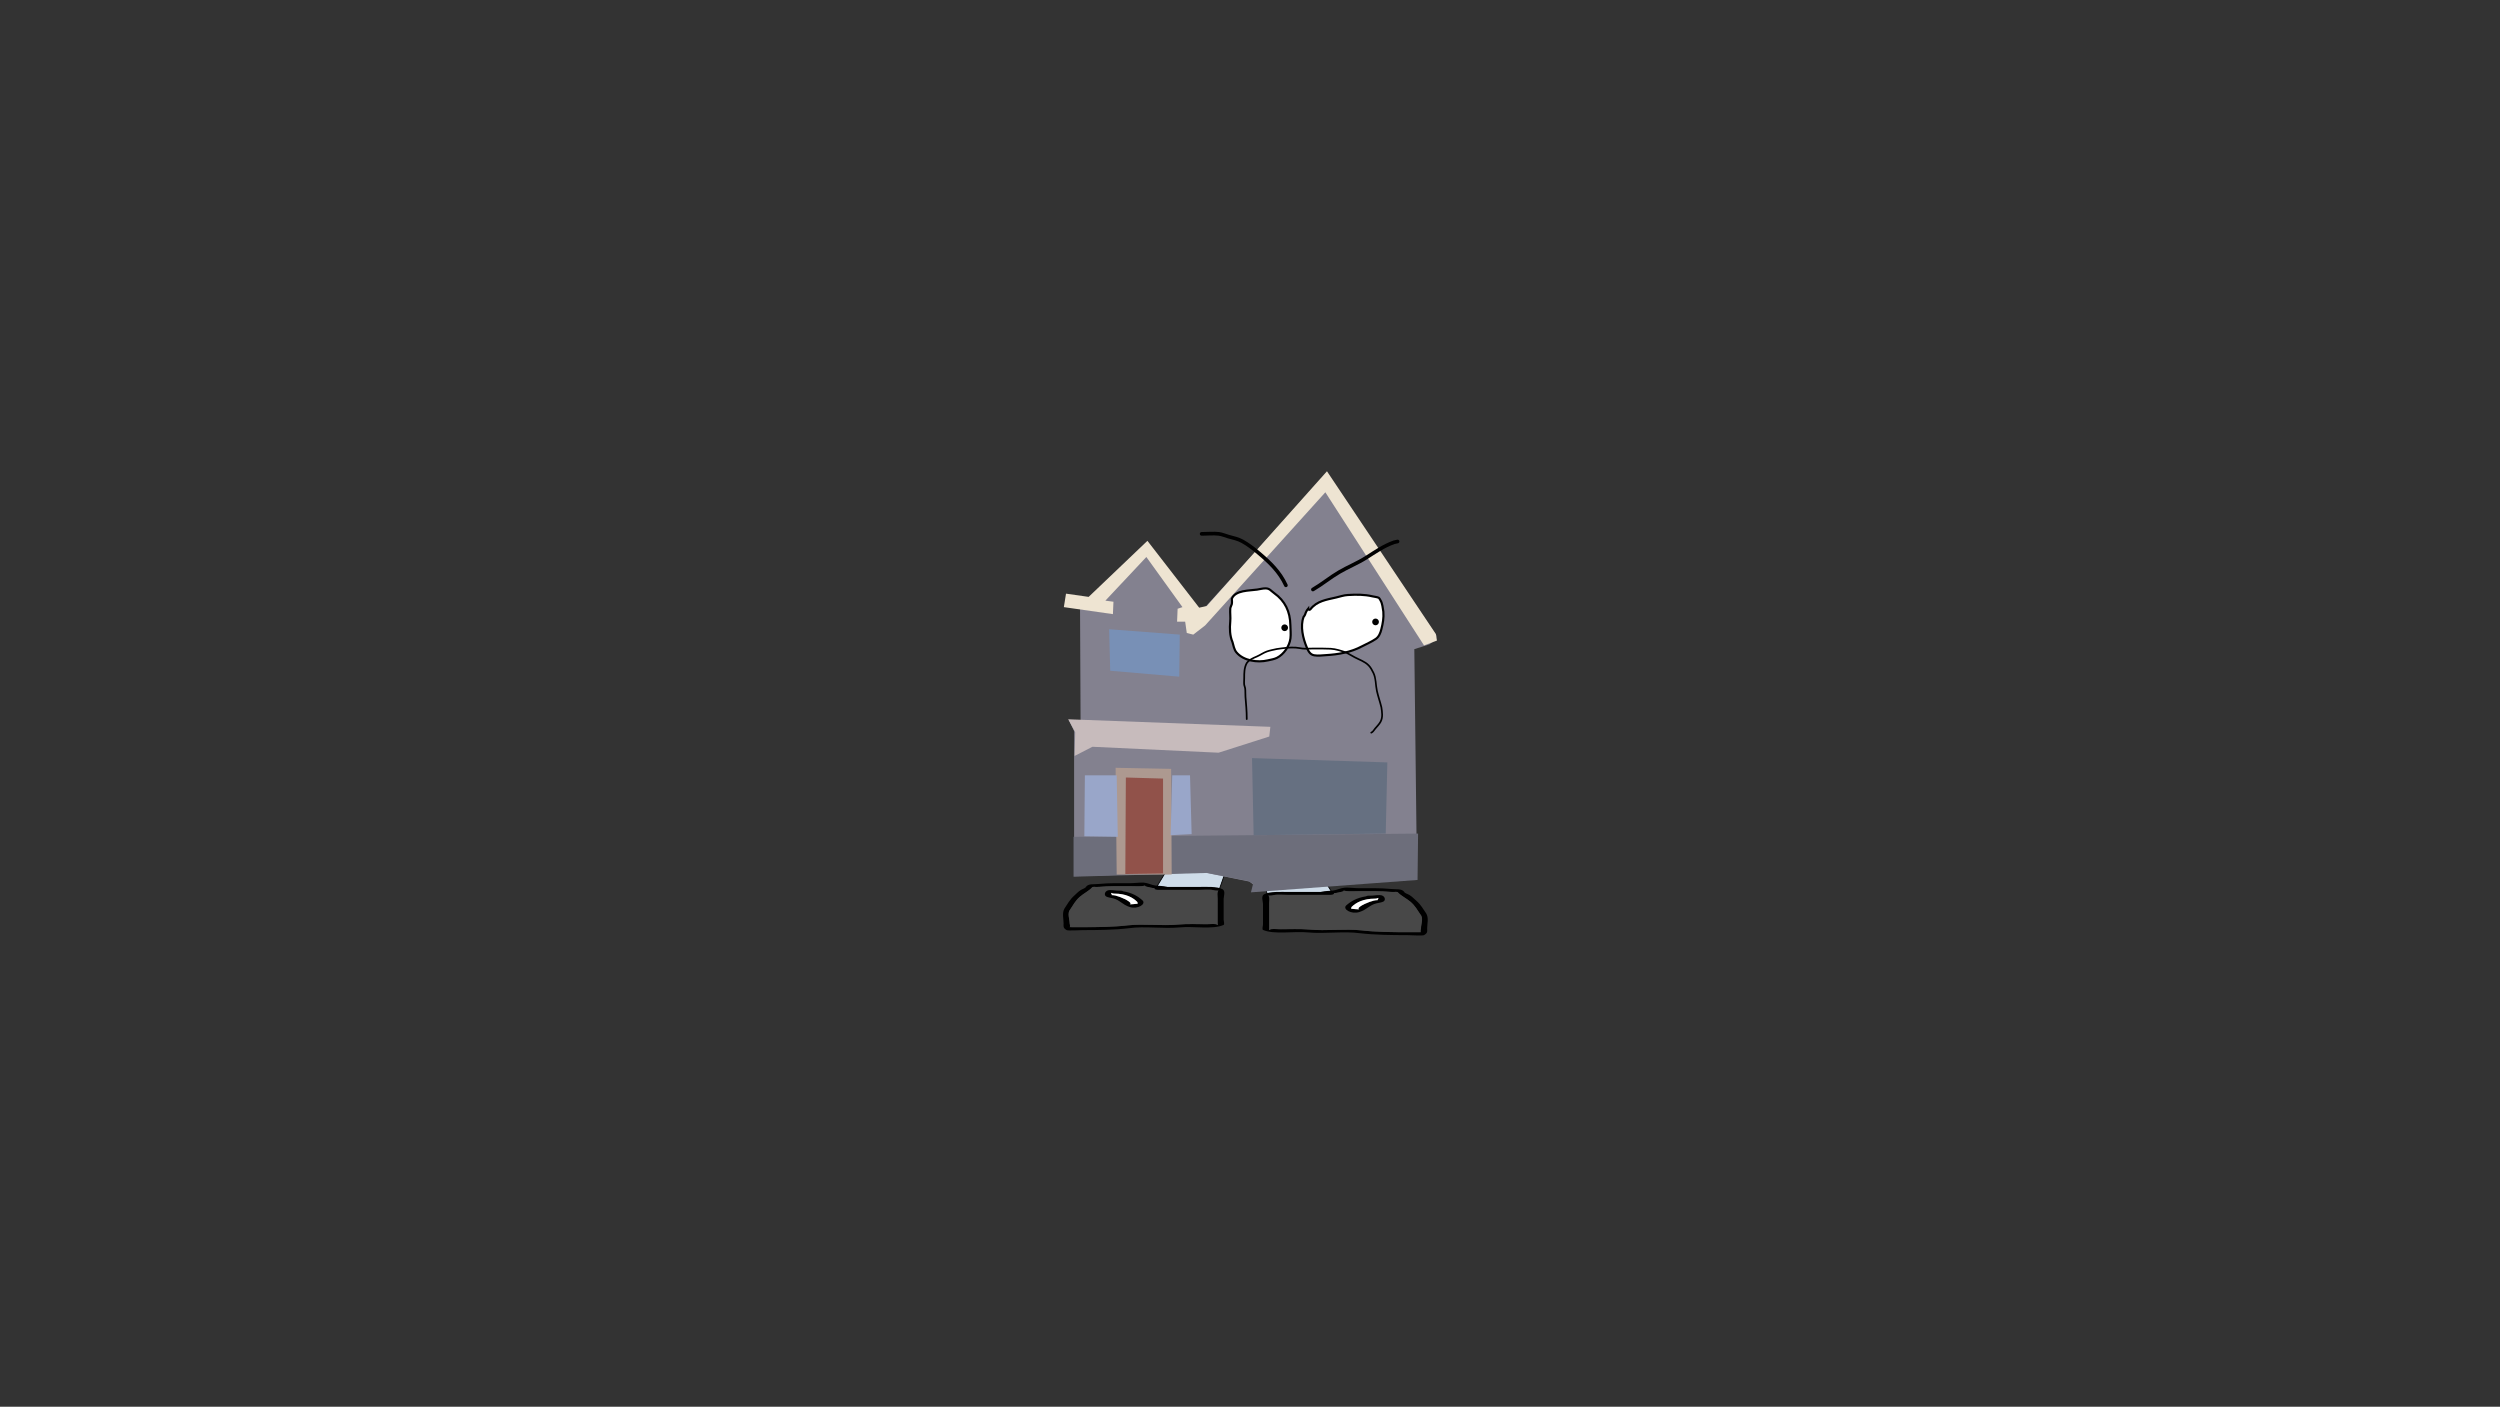 <svg version="1.1" xmlns="http://www.w3.org/2000/svg" xmlns:xlink="http://www.w3.org/1999/xlink" width="2878.25" height="1619.58" viewBox="0,0,2878.25,1619.58"><rect x="0" y="0" width="2878.25" height="1619.58" fill="#333333" stroke="none"/><g transform="translate(1119.125,629.79)"><g data-paper-data="{&quot;isPaintingLayer&quot;:true}" fill-rule="nonzero" stroke-linejoin="miter" stroke-miterlimit="10" stroke-dasharray="" stroke-dashoffset="0" style="mix-blend-mode: normal"><path d="M-1119.125,989.79v-1619.58h2878.25v1619.58z" fill="none" stroke="#000000" stroke-width="0" stroke-linecap="butt"/><path d="M210.923,394.005l23.017,-38.079l64.312,-0.34l-13.539,38.419z" data-paper-data="{&quot;index&quot;:null}" fill="#cedce9" stroke="#000000" stroke-width="1" stroke-linecap="round"/><path d="M204.806,392.008c-2.221,-0.537 -7.507,-1.375 -5.191,-2.241c-1.267,0.278 -2.956,0.616 -3.855,0.707c-4.259,0.432 -9.779,0 -14.175,0c-12.058,0 -23.764,-0.229 -35.436,0.857c-5.275,0.491 -6.725,-1.025 -8.345,1.096c-3.341,3.56 -9.627,6.737 -13.665,10.321c-5.473,4.857 -7.595,9.547 -10.95,14.417c-3.797,4.011 -0.704,11.712 -0.704,16.176c0,1.195 1.065,3.322 0.048,4.202c1.011,0.044 1.988,0.085 2.61,0.085c4.134,0 8.268,0 12.403,0c16.445,0 35.553,-0.174 51.515,-2.105c18.952,-2.06 39.493,0.894 58.597,-0.955c10.462,-0.927 21.866,-0.376 32.519,-0.37c5.404,0.003 10.031,-0.99 12.403,0.857c0.623,0.486 0,-1.143 0,-1.715c0,-1.429 0,-2.858 0,-4.287c0,-8.002 0,-16.004 0,-24.006c0,-1.892 -1.025,-8.66 1.095,-9.392c-0.398,-0.011 -0.848,-0.03 -1.095,-0.039c-2.192,-0.077 -3.417,-0.019 -5.128,-0.61c-2.97,-1.026 -12.992,-0.248 -17.019,-0.248c-15.651,0 -31.302,0 -46.953,0c0,0 -3.544,0 -3.544,-1.715c0,-0.07 0.006,-0.138 0.017,-0.203c-1.694,-0.174 -3.405,-0.415 -5.146,-0.836zM260.431,391.332c9.448,0 21.523,-0.814 27.975,2.663c3.697,1.992 1.26,8.38 1.26,11.055c0,8.002 0,16.004 0,24.006c0,0.914 1.221,5.447 0,6.002c-12.328,5.605 -35.565,1.234 -50.619,2.875c-18.681,1.808 -40.195,-1.637 -58.268,0.919c-16.451,1.99 -36.271,2.207 -53.234,2.207c-2.433,0 -17.025,0.892 -18.604,0c-4.529,-2.557 -3.544,-4.69 -3.544,-7.716c0,-5.474 -2.005,-11.999 1.068,-17.261c3.439,-4.992 5.85,-9.999 11.335,-14.866c2.212,-1.964 4.602,-4.59 7.461,-6.364c1.871,-1.16 5.448,-2.103 5.895,-3.612c3.032,-3.971 8.51,-2.67 14.993,-3.337c11.54,-1.188 23.481,-0.857 35.436,-0.857c4.409,0 13.023,-0.982 16.133,-0.676c5.414,0.532 8.553,2.766 13.8,3.429c3.85,0.487 7.908,0.199 12.403,1.286c0.341,0.083 0.682,0.165 1.024,0.248c11.829,0 23.657,0 35.486,0z" data-paper-data="{&quot;index&quot;:null}" fill="#000000" stroke="none" stroke-width="1" stroke-linecap="butt"/><path d="M210.001,392.762c-0.011,0.065 -0.017,0.132 -0.017,0.203c0,1.715 3.561,1.718 3.561,1.718c15.651,0 31.385,0.034 47.036,0.034c4.027,0 14.058,-0.77 17.028,0.256c1.711,0.591 2.939,0.535 5.131,0.613c0.247,0.009 0.698,0.028 1.096,0.039c-2.12,0.732 -1.085,7.517 -1.085,9.408c0,8.002 -0.007,16.052 -0.007,24.054c0,1.429 -0.006,2.865 -0.006,4.294c0,0.572 0.621,2.203 -0.003,1.717c-2.371,-1.847 -7.003,-0.85 -12.407,-0.854c-10.652,-0.007 -22.089,-0.538 -32.551,0.389c-19.105,1.849 -39.833,-1.088 -58.785,0.971c-15.962,1.931 -35.147,2.075 -51.592,2.075c-4.134,0 -8.276,-0.005 -12.41,-0.005c-0.622,0 -1.6,-0.042 -2.611,-0.086c1.017,-0.88 -0.054,-3.013 -0.054,-4.208c0,-4.464 -3.109,-12.195 0.687,-16.206c3.355,-4.871 5.485,-9.592 10.958,-14.45c4.038,-3.584 10.351,-6.786 13.692,-10.346c1.62,-2.122 3.081,-0.612 8.356,-1.103c11.672,-1.087 23.454,-0.881 35.512,-0.881c4.395,0 9.965,0.428 14.224,-0.004c0.899,-0.091 2.603,-0.43 3.869,-0.707c-2.317,0.866 2.99,1.705 5.212,2.242c1.741,0.421 3.472,0.664 5.166,0.838z" data-paper-data="{&quot;noHover&quot;:false,&quot;origItem&quot;:[&quot;Path&quot;,{&quot;applyMatrix&quot;:true,&quot;segments&quot;:[[[579.60736,595.76373],[0.95609,-0.20262],[0.00646,0.07548]],[[579.61718,596],[0,-0.08208],[0,2]],[[577.61718,598],[0,0],[-8.83333,0]],[[551.11718,598],[8.83333,0],[-2.27308,0]],[[541.51161,598.28885],[1.67648,-1.19621],[-0.96568,0.68904]],[[538.61718,599],[1.23739,-0.09027],[-0.13966,0.01019]],[[537.99901,599.04541],[0.22447,-0.0134],[1.19653,0.85421]],[[538.61718,610],[0,-2.20646],[0,9.33333]],[[538.61718,638],[0,-9.33333],[0,1.66667]],[[538.61718,643],[0,-1.66667],[0,0.66667]],[[538.61718,645],[-0.35177,0.56631],[1.33831,-2.15456]],[[545.61718,644],[-3.04994,0.00386],[6.01206,-0.00761]],[[563.97058,644.43107],[-5.90478,-1.08158],[10.78253,2.15651]],[[597.04254,645.54479],[-10.6965,-2.40266],[9.00888,2.25222]],[[626.11718,648],[-9.28168,0],[2.33333,0]],[[633.11718,648],[-2.33333,0],[0.35109,0]],[[634.59021,647.90091],[-0.5707,0.05184],[-0.57412,-1.02596]],[[634.61718,643],[0,1.39387],[0,-5.20707]],[[634.21982,624.13246],[2.14282,4.67827],[-1.8936,-5.6808]],[[628.03948,607.31672],[3.08887,5.66543],[-2.2791,-4.1802]],[[620.32688,595.27881],[1.8857,4.15235],[-0.91417,-2.47477]],[[615.61718,594],[2.9771,0.57275],[-6.58756,-1.26734]],[[595.61718,593],[6.8054,0],[-2.48058,0]],[[587.61718,593],[2.40395,0.50364],[-0.50743,-0.10631]],[[585.44122,592.1748],[0.71481,0.32365],[1.30749,1.01011]],[[582.51161,594.78885],[1.25365,-0.62682],[-0.98239,0.4912]]],&quot;closed&quot;:true}],&quot;index&quot;:null}" fill="#484848" stroke="none" stroke-width="1" stroke-linecap="butt"/><path d="M160.324,399.048c0,0.579 1.222,1.282 0.613,1.741c1.557,0.078 3.124,0.247 4.516,0.584c5.366,1.298 16.281,6.029 17.31,9.156c0.084,0.254 -1.434,0.297 -1.177,0.522c0.855,0.751 7.823,-0.554 8.624,-0.341c0.181,0.048 0.27,0.123 0.306,0.215c-0.037,-0.284 -0.071,-0.559 -0.071,-0.732c0,-0.607 0.05,-1.262 -0.512,-1.805c-4.772,-4.788 -12.568,-9.34 -26.065,-9.34c0,0 -1.593,-0 -2.643,-0.517c-0.35,-0.096 -0.622,-0.209 -0.805,-0.342c-0.047,0.327 -0.096,0.66 -0.096,0.859zM190.445,411.908c0.242,0.351 0.171,-0.232 0.09,-0.841c-0.017,0.265 -0.255,0.601 -0.09,0.841zM196.272,406.855c4.406,4.264 -5.599,10.495 -14.686,7.626c-8.574,-2.707 -11.478,-8.147 -19.303,-10.041c-2.644,-0.64 -5.811,-0.989 -7.786,-2.053c-3.13,-1.686 -1.742,-7.445 4.242,-7.445c4.309,0 6.432,0.676 10.444,0.676h1.772c0,0 2.034,0 3.02,0.746c10.497,1.658 17.233,5.871 22.297,10.491z" data-paper-data="{&quot;index&quot;:null}" fill="#000000" stroke="none" stroke-width="1" stroke-linecap="butt"/><path d="M160.288,398.132c0.182,0.133 0.455,0.246 0.805,0.342c1.05,0.517 2.65,0.513 2.65,0.513c13.498,0 21.575,4.653 26.347,9.441c0.561,0.543 0.496,1.21 0.496,1.817c0,0.173 0.028,0.451 0.065,0.736c-0.036,-0.092 -0.124,-0.167 -0.305,-0.215c-0.802,-0.213 -7.83,1.114 -8.685,0.363c-0.257,-0.226 1.092,-0.419 1.008,-0.673c-1.029,-3.127 -11.997,-7.834 -17.363,-9.132c-1.392,-0.337 -2.967,-0.499 -4.525,-0.577c0.609,-0.459 -0.598,-1.172 -0.598,-1.751c0,-0.199 0.057,-0.537 0.104,-0.864z" data-paper-data="{&quot;noHover&quot;:false,&quot;origItem&quot;:[&quot;Path&quot;,{&quot;applyMatrix&quot;:true,&quot;segments&quot;:[[[607.563,601.99816],[0.02649,0.38155],[-0.10299,0.15484]],[[607.10872,602.39727],[0.1976,-0.11227],[-0.59254,0.60273]],[[605.61718,603],[0,0],[-7.618,0]],[[590.90604,613.89443],[2.69308,-5.58508],[-0.31682,0.63364]],[[590.61718,616],[0,-0.70843],[0,0.20156]],[[590.57685,616.85325],[0.02106,-0.33136],[0.02013,-0.10671]],[[590.74964,616.60263],[-0.10238,0.05628],[0.45234,-0.24865]],[[595.61718,617],[-0.48256,0.87548],[0.14503,-0.26312]],[[594.95308,616.3906],[-0.04725,0.29671],[0.58086,-3.64773]],[[604.72276,605.71115],[-3.02833,1.51416],[0.78545,-0.39273]],[[607.27135,605.03032],[-0.87898,0.0905],[-0.34365,-0.53523]],[[607.61718,603],[0,0.6759],[0,-0.23192]]],&quot;closed&quot;:true}],&quot;index&quot;:null}" fill="#ffffff" stroke="none" stroke-width="1" stroke-linecap="butt"/><path d="M340.05,399.785l-13.887,-38.419l65.963,0.34l23.608,38.079z" fill="#cedce9" stroke="#000000" stroke-width="1" stroke-linecap="round"/><path d="M422.009,397.788c-1.785,0.421 -3.54,0.662 -5.278,0.836c0.012,0.065 0.018,0.132 0.018,0.203c0,1.715 -3.635,1.715 -3.635,1.715c-16.053,0 -32.106,0 -48.159,0c-4.131,0 -14.41,-0.778 -17.456,0.248c-1.755,0.591 -3.011,0.532 -5.26,0.61c-0.254,0.009 -0.715,0.027 -1.123,0.039c2.174,0.732 1.123,7.5 1.123,9.392c0,8.002 0,16.004 0,24.006c0,1.429 0,2.858 0,4.287c0,0.572 -0.639,2.2 0,1.715c2.432,-1.847 7.178,-0.854 12.721,-0.857c10.926,-0.007 22.623,-0.558 33.354,0.37c19.595,1.849 40.663,-1.105 60.102,0.955c16.372,1.931 35.97,2.105 52.838,2.105c4.24,0 8.481,0 12.721,0c0.638,0 1.64,-0.041 2.677,-0.085c-1.043,-0.88 0.049,-3.007 0.049,-4.202c0,-4.464 3.172,-12.165 -0.722,-16.176c-3.441,-4.871 -5.618,-9.56 -11.232,-14.417c-4.142,-3.584 -10.589,-6.761 -14.016,-10.321c-1.661,-2.122 -3.149,-0.605 -8.559,-1.096c-11.972,-1.087 -23.979,-0.857 -36.346,-0.857c-4.508,0 -10.17,0.432 -14.539,0c-0.922,-0.091 -2.655,-0.43 -3.954,-0.708c2.376,0.866 -3.046,1.704 -5.324,2.241zM364.955,397.112c12.132,0 24.265,0 36.397,0c0.35,-0.083 0.7,-0.165 1.05,-0.248c4.61,-1.087 8.772,-0.799 12.721,-1.286c5.382,-0.663 8.602,-2.898 14.155,-3.429c3.19,-0.306 12.026,0.676 16.548,0.676c12.262,0 24.51,-0.331 36.346,0.857c6.649,0.667 12.268,-0.634 15.378,3.337c0.458,1.509 4.127,2.451 6.046,3.612c2.933,1.773 5.384,4.4 7.653,6.364c5.625,4.868 8.099,9.874 11.626,14.866c3.152,5.262 1.095,11.787 1.095,17.261c0,3.026 1.011,5.159 -3.635,7.716c-1.62,0.892 -16.586,0 -19.082,0c-17.398,0 -37.727,-0.217 -54.601,-2.207c-18.537,-2.556 -40.604,0.889 -59.765,-0.919c-15.441,-1.641 -39.274,2.73 -51.919,-2.875c-1.252,-0.555 0,-5.088 0,-6.002c0,-8.002 0,-16.004 0,-24.006c0,-2.675 -2.5,-9.063 1.292,-11.055c6.618,-3.477 19.003,-2.663 28.693,-2.663z" data-paper-data="{&quot;index&quot;:null}" fill="#000000" stroke="none" stroke-width="1" stroke-linecap="butt"/><path d="M416.68,398.542c1.738,-0.174 3.514,-0.417 5.299,-0.838c2.278,-0.537 7.722,-1.376 5.346,-2.242c1.299,0.278 3.047,0.616 3.969,0.707c4.369,0.432 10.081,0.004 14.589,0.004c12.367,0 24.452,-0.205 36.424,0.881c5.41,0.491 6.909,-1.019 8.57,1.103c3.427,3.56 9.902,6.762 14.043,10.346c5.613,4.857 7.798,9.579 11.239,14.45c3.894,4.011 0.705,11.742 0.705,16.206c0,1.195 -1.099,3.328 -0.056,4.208c-1.037,0.044 -2.04,0.086 -2.678,0.086c-4.24,0 -8.488,0.005 -12.729,0.005c-16.868,0 -36.545,-0.144 -52.917,-2.075c-19.439,-2.06 -40.699,0.877 -60.295,-0.972c-10.731,-0.927 -22.461,-0.396 -33.387,-0.389c-5.543,0.003 -10.293,-0.994 -12.725,0.854c-0.639,0.486 -0.003,-1.146 -0.003,-1.717c0,-1.429 -0.006,-2.865 -0.006,-4.294c0,-8.002 -0.008,-16.052 -0.008,-24.054c0,-1.892 1.062,-8.676 -1.112,-9.408c0.408,-0.012 0.87,-0.031 1.124,-0.039c2.249,-0.077 3.508,-0.022 5.263,-0.613c3.047,-1.026 13.335,-0.256 17.466,-0.256c16.053,0 32.191,-0.034 48.244,-0.034c0,0 3.652,-0.003 3.652,-1.718c0,-0.07 -0.006,-0.138 -0.017,-0.203z" data-paper-data="{&quot;noHover&quot;:false,&quot;origItem&quot;:[&quot;Path&quot;,{&quot;applyMatrix&quot;:true,&quot;segments&quot;:[[[579.60736,595.76373],[0.95609,-0.20262],[0.00646,0.07548]],[[579.61718,596],[0,-0.08208],[0,2]],[[577.61718,598],[0,0],[-8.83333,0]],[[551.11718,598],[8.83333,0],[-2.27308,0]],[[541.51161,598.28885],[1.67648,-1.19621],[-0.96568,0.68904]],[[538.61718,599],[1.23739,-0.09027],[-0.13966,0.01019]],[[537.99901,599.04541],[0.22447,-0.0134],[1.19653,0.85421]],[[538.61718,610],[0,-2.20646],[0,9.33333]],[[538.61718,638],[0,-9.33333],[0,1.66667]],[[538.61718,643],[0,-1.66667],[0,0.66667]],[[538.61718,645],[-0.35177,0.56631],[1.33831,-2.15456]],[[545.61718,644],[-3.04994,0.00386],[6.01206,-0.00761]],[[563.97058,644.43107],[-5.90478,-1.08158],[10.78253,2.15651]],[[597.04254,645.54479],[-10.6965,-2.40266],[9.00888,2.25222]],[[626.11718,648],[-9.28168,0],[2.33333,0]],[[633.11718,648],[-2.33333,0],[0.35109,0]],[[634.59021,647.90091],[-0.5707,0.05184],[-0.57412,-1.02596]],[[634.61718,643],[0,1.39387],[0,-5.20707]],[[634.21982,624.13246],[2.14282,4.67827],[-1.8936,-5.6808]],[[628.03948,607.31672],[3.08887,5.66543],[-2.2791,-4.1802]],[[620.32688,595.27881],[1.8857,4.15235],[-0.91417,-2.47477]],[[615.61718,594],[2.9771,0.57275],[-6.58756,-1.26734]],[[595.61718,593],[6.8054,0],[-2.48058,0]],[[587.61718,593],[2.40395,0.50364],[-0.50743,-0.10631]],[[585.44122,592.1748],[0.71481,0.32365],[1.30749,1.01011]],[[582.51161,594.78885],[1.25365,-0.62682],[-0.98239,0.4912]]],&quot;closed&quot;:true}],&quot;index&quot;:null}" fill="#484848" stroke="none" stroke-width="1" stroke-linecap="butt"/><path d="M467.633,404.828c0,-0.199 -0.05,-0.532 -0.098,-0.859c-0.187,0.133 -0.466,0.246 -0.826,0.342c-1.077,0.517 -2.711,0.517 -2.711,0.517c-13.844,0 -21.841,4.552 -26.735,9.34c-0.576,0.543 -0.525,1.198 -0.525,1.805c0,0.173 -0.035,0.447 -0.073,0.732c0.037,-0.091 0.128,-0.167 0.314,-0.215c0.822,-0.213 7.969,1.091 8.846,0.341c0.264,-0.226 -1.293,-0.268 -1.207,-0.522c1.056,-3.127 12.251,-7.858 17.755,-9.156c1.427,-0.337 3.034,-0.506 4.632,-0.584c-0.625,-0.459 0.628,-1.161 0.628,-1.741zM436.647,416.847c-0.082,0.61 -0.156,1.192 0.092,0.841c0.17,-0.24 -0.075,-0.577 -0.092,-0.841zM430.762,412.635c5.195,-4.62 12.103,-8.833 22.87,-10.491c1.011,-0.746 3.098,-0.746 3.098,-0.746h1.817c4.115,0 6.292,-0.676 10.712,-0.676c6.138,0 7.561,5.758 4.351,7.445c-2.026,1.064 -5.275,1.413 -7.986,2.053c-8.026,1.893 -11.004,7.334 -19.799,10.041c-9.321,2.869 -19.583,-3.361 -15.063,-7.626z" data-paper-data="{&quot;index&quot;:null}" fill="#000000" stroke="none" stroke-width="1" stroke-linecap="butt"/><path d="M467.67,403.911c0.048,0.327 0.107,0.665 0.107,0.864c0,0.579 -1.238,1.292 -0.614,1.751c-1.597,0.078 -3.213,0.24 -4.641,0.577c-5.503,1.298 -16.753,6.005 -17.809,9.132c-0.086,0.254 1.298,0.447 1.034,0.673c-0.877,0.751 -8.086,-0.576 -8.908,-0.363c-0.186,0.048 -0.277,0.124 -0.313,0.215c0.038,-0.284 0.067,-0.563 0.067,-0.735c0,-0.607 -0.067,-1.274 0.509,-1.817c4.894,-4.788 13.179,-9.441 27.023,-9.441c0,0 1.641,0.004 2.718,-0.513c0.359,-0.096 0.639,-0.209 0.826,-0.342z" data-paper-data="{&quot;noHover&quot;:false,&quot;origItem&quot;:[&quot;Path&quot;,{&quot;applyMatrix&quot;:true,&quot;segments&quot;:[[[607.563,601.99816],[0.02649,0.38155],[-0.10299,0.15484]],[[607.10872,602.39727],[0.1976,-0.11227],[-0.59254,0.60273]],[[605.61718,603],[0,0],[-7.618,0]],[[590.90604,613.89443],[2.69308,-5.58508],[-0.31682,0.63364]],[[590.61718,616],[0,-0.70843],[0,0.20156]],[[590.57685,616.85325],[0.02106,-0.33136],[0.02013,-0.10671]],[[590.74964,616.60263],[-0.10238,0.05628],[0.45234,-0.24865]],[[595.61718,617],[-0.48256,0.87548],[0.14503,-0.26312]],[[594.95308,616.3906],[-0.04725,0.29671],[0.58086,-3.64773]],[[604.72276,605.71115],[-3.02833,1.51416],[0.78545,-0.39273]],[[607.27135,605.03032],[-0.87898,0.0905],[-0.34365,-0.53523]],[[607.61718,603],[0,0.6759],[0,-0.23192]]],&quot;closed&quot;:true}],&quot;index&quot;:null}" fill="#ffffff" stroke="none" stroke-width="1" stroke-linecap="butt"/><path d="M322.95,396.325l1.242,-7.449l-4.966,-3.724l-52.143,-10.553l-149.599,4.345v-166.98l-6.207,-13.036l13.656,0.621l-0.621,-129.736l-16.76,-1.242l1.862,-13.036l25.451,2.483l67.04,-63.316l58.35,76.972l8.69,-3.104l139.047,-153.324l126.632,186.844l-0.621,4.345l-7.449,5.587l-17.381,5.587l3.104,264.437z" fill="#83818f" stroke="#000000" stroke-width="0" stroke-linecap="round"/><path d="M512.898,383.29l-191.81,14.277l2.483,-9.932l-5.587,-3.104l-47.797,-9.311l-153.324,4.345v-45.935l396.656,-3.724z" fill="#6d6e7b" stroke="#000000" stroke-width="0" stroke-linecap="round"/><path d="M520.347,113.266l-113.596,-176.292l-138.426,153.324l-13.656,10.553l-7.449,-1.862l-1.862,-13.036h-9.311l0.621,-14.898l5.587,-1.862l-41.59,-57.729l-47.177,50.28l9.311,1.242l-0.621,14.277l-56.488,-8.07l2.483,-15.519l26.071,3.724l67.661,-64.557l59.592,76.972l8.69,-1.862l138.426,-155.186l125.39,187.465l1.242,7.449z" fill="#eee4d2" stroke="#000000" stroke-width="0" stroke-linecap="round"/><path d="M110.655,198.308l232.779,8.69l-1.242,11.173l-58.35,18.622l-145.254,-6.828l-20.485,10.553l0.621,-27.313z" fill="#c7bbbc" stroke="#000000" stroke-width="0" stroke-linecap="round"/><path d="M166.523,377.082l-1.241,-122.907l63.937,1.241l0.621,121.666z" fill="#ad9990" stroke="#000000" stroke-width="0" stroke-linecap="round"/><path d="M176.454,376.461l0.621,-111.113l42.831,1.242v109.251z" fill="#91524a" stroke="#000000" stroke-width="0" stroke-linecap="round"/><path d="M230.459,262.865h20.485l1.862,67.661l-24.209,1.242z" fill="#99a6c9" stroke="#000000" stroke-width="0" stroke-linecap="round"/><path d="M167.764,333.63l-38.486,-0.621l0.621,-70.144h36.624z" fill="#99a6c9" stroke="#000000" stroke-width="0" stroke-linecap="round"/><path d="M324.192,331.768l-1.862,-88.767l155.807,4.966l-1.862,81.938z" fill="#667081" stroke="#000000" stroke-width="0" stroke-linecap="round"/><path d="M238.529,149.269l-79.455,-6.828l-1.241,-47.797l81.318,6.207z" fill="#7890b6" stroke="#000000" stroke-width="0" stroke-linecap="round"/><path d="M387.583,71.92c1.111,0.864 1.976,-0.249 1.976,-0.249c7.453,-9.582 18.327,-10.949 29.523,-13.569c4.489,-1.05 8.918,-2.607 13.532,-2.86c9.784,-0.558 18.878,-0.709 28.456,1.561c2.085,0.494 5.192,0.743 7.123,1.632c0.693,0.319 1.978,2.802 2.085,2.984c2.258,3.844 2.461,8.649 3.244,13.009c0.585,7.393 -0.54,13.223 -2.312,20.305c-1.005,4.018 -2.671,8.478 -6.268,10.988c-4.964,3.463 -10.864,5.861 -16.198,8.696c-12.712,6.763 -27.092,9.254 -41.274,10.051c-4.491,0.252 -9.12,0.978 -13.554,0.178c-4.858,-0.788 -6.819,-5.025 -8.559,-9.136c-4.328,-10.226 -7.775,-24.392 -3.637,-35.137c1.948,-1.948 1.878,-3.961 3.136,-6.255c0.681,-1.242 1.391,-2.29 2.161,-3.209c0.01,0.323 0.148,0.685 0.566,1.01z" data-paper-data="{&quot;noHover&quot;:false,&quot;origItem&quot;:[&quot;Path&quot;,{&quot;applyMatrix&quot;:true,&quot;segments&quot;:[[[298.0728,96.45108],[0.00696,0.22944],[-0.54688,0.65257]],[[296.53947,98.72627],[0.48403,-0.88253],[-0.89359,1.62927]],[[294.31433,103.162],[1.38338,-1.38338],[-2.9396,7.6322]],[[296.89154,128.08399],[-3.07429,-7.26376],[1.23597,2.92028]],[[302.96274,134.56338],[-3.45065,-0.55995],[3.1494,0.56865]],[[312.5807,134.42993],[-3.19033,0.17916],[10.07393,-0.56574]],[[341.84107,127.29701],[-9.03006,4.80393],[3.78874,-2.01375]],[[353.33419,121.13832],[-3.52599,2.46015],[2.5547,-1.78246]],[[357.78285,113.34717],[-0.71406,2.85407],[1.25857,-5.03043]],[[359.42733,98.945],[0.41562,5.25126],[-0.55631,-3.09733]],[[357.12854,89.71582],[1.60375,2.7305],[-0.07618,-0.1297]],[[355.64969,87.59893],[0.492,0.22662],[-1.37191,-0.63191]],[[350.59371,86.4439],[1.48081,0.35097],[-6.80393,-1.61263]],[[330.40807,85.34977],[6.95,-0.39652],[-3.27708,0.17936]],[[320.81619,87.38043],[3.18839,-0.74616],[-7.9523,1.86103]],[[299.87858,96.99241],[5.29408,-6.80667],[0,0]],[[298.47528,97.16782],[0.78935,0.61394],[-0.29727,-0.23121]]],&quot;closed&quot;:true}]}" fill="#ffffff" stroke="#000000" stroke-width="2.5" stroke-linecap="butt"/><path d="M328.241,49.02c3.306,-0.489 6.217,-1.422 9.57,-1.413c4.811,-0.052 6.314,2.845 9.965,5.432c12.661,8.97 18.451,21.403 18.705,36.899c0.085,4.904 0.71,10.465 0.078,15.337c-1.143,8.813 -7.505,18.227 -15.537,22.301c-3.108,1.576 -7.058,2.129 -10.418,2.92c-11.934,2.841 -28.321,0.502 -36.387,-9.416c-2.447,-3.008 -3.34,-7.958 -4.379,-11.625c-3.147,-7.348 -3.314,-15.705 -2.573,-23.534c0.469,-4.953 -0.323,-10.052 0.015,-15.015c0.12,-1.759 1.275,-3.306 1.715,-5.014c0.471,-1.832 0.219,-4.26 0.102,-6.371c4.231,-10.019 19.93,-9.136 29.145,-10.499z" data-paper-data="{&quot;noHover&quot;:false,&quot;origItem&quot;:[&quot;Path&quot;,{&quot;applyMatrix&quot;:true,&quot;segments&quot;:[[[235.61143,88.37189],[3.00573,-7.11694],[0.08323,1.49946]],[[235.54269,92.89308],[0.33484,-1.30143],[-0.31213,1.21314]],[[234.32813,96.44936],[0.08504,-1.24976],[-0.23991,3.52568]],[[234.32315,107.09682],[0.33333,-3.5185],[-0.52687,5.56145]],[[236.14343,123.78235],[-2.23506,-5.2198],[0.73797,2.60482]],[[239.24463,132.02888],[-1.73796,-2.13689],[5.7297,7.04487]],[[265.04792,138.70589],[-8.47673,2.01794],[2.38733,-0.56173]],[[272.43642,136.63603],[-2.20783,1.11974],[5.7057,-2.89374]],[[283.44988,120.81892],[-0.81171,6.26014],[0.44874,-3.46077]],[[283.39009,109.94499],[0.06065,3.48367],[-0.18048,-11.00729]],[[270.13308,83.78056],[8.99321,6.37181],[-2.59326,-1.83736]],[[263.06767,79.92595],[3.41723,-0.03713],[-2.38159,-0.00645]],[[256.28149,80.93024],[2.34857,-0.34729],[-6.54528,0.96786]]],&quot;closed&quot;:true}]}" fill="#ffffff" stroke="#000000" stroke-width="2.5" stroke-linecap="butt"/><path d="M356.035,92.943c0,-2.138 1.733,-3.871 3.871,-3.871c2.138,0 3.871,1.733 3.871,3.871c0,2.138 -1.733,3.871 -3.871,3.871c-2.138,0 -3.871,-1.733 -3.871,-3.871z" fill="#000000" stroke="none" stroke-width="0.5" stroke-linecap="butt"/><path d="M460.673,86.225c0,-2.138 1.733,-3.871 3.871,-3.871c2.138,0 3.871,1.733 3.871,3.871c0,2.138 -1.733,3.871 -3.871,3.871c-2.138,0 -3.871,-1.733 -3.871,-3.871z" fill="#000000" stroke="none" stroke-width="0.5" stroke-linecap="butt"/><path d="M262.236,-15.155c0,-2.112 2.112,-2.112 2.112,-2.112h0.439c6.382,0 13.26,-0.729 19.595,0.02c3.74,0.442 7.733,2.192 11.357,3.197c5.69,1.578 11.176,2.699 16.382,5.539c6.908,3.809 13.301,8.805 19.34,13.869c12.99,10.892 24.672,22.231 31.772,37.843c0,0 0.874,1.922 -1.049,2.796c-1.922,0.874 -2.796,-1.049 -2.796,-1.049c-6.824,-15.022 -18.147,-25.874 -30.641,-36.355c-5.823,-4.885 -11.99,-9.745 -18.662,-13.404c-4.867,-2.701 -10.128,-3.687 -15.475,-5.17c-3.431,-0.952 -7.268,-2.677 -10.809,-3.083c-6.148,-0.705 -12.821,0.02 -19.014,0.02h-0.439c0,0 -2.112,0 -2.112,-2.112z" fill="#000000" stroke="none" stroke-width="0.5" stroke-linecap="butt"/><path d="M491.922,-6.838c0.458,2.061 -1.603,2.519 -1.603,2.519l-3.826,0.846c-11.76,4.162 -21.406,11.077 -31.86,17.682c-9.84,6.209 -20.729,10.55 -30.759,16.418c-10.513,6.15 -19.812,13.95 -30.35,20.097c0,0 -1.824,1.064 -2.888,-0.76c-1.064,-1.824 0.76,-2.888 0.76,-2.888c10.535,-6.146 19.832,-13.944 30.346,-20.095c9.988,-5.843 20.845,-10.153 30.637,-16.344c10.813,-6.826 20.778,-13.893 32.952,-18.172l4.072,-0.909c0,0 2.061,-0.458 2.519,1.603z" fill="#000000" stroke="none" stroke-width="0.5" stroke-linecap="butt"/><path d="M316.238,199.075c-1,0 -1,-1 -1,-1v-0.895c0,-8.243 -0.769,-16.355 -1.455,-24.571c-0.272,-3.255 0.07,-6.723 -0.379,-9.931c-0.185,-1.322 -0.886,-2.537 -1.065,-3.86c-0.344,-2.542 -0.009,-5.393 -0.009,-7.962c0,-6.244 0.028,-12.109 3.059,-17.725c3.004,-4.161 7.51,-6.037 12.071,-7.989c4.01,-1.716 7.584,-4.38 11.709,-5.846c3.681,-1.309 7.729,-1.956 11.529,-2.848c7.223,-1.039 14.546,-2.084 21.867,-1.665c2.682,0.153 5.287,0.832 7.946,1.105c3.637,0.373 7.519,-0.003 11.179,-0.003c7.066,0 14.196,-0.175 21.252,0.227c6.215,0.354 12.419,2.468 18.249,4.466c3.354,1.738 6.553,3.705 9.872,5.488c5.604,3.011 11.683,4.844 16.268,9.544c2.382,2.442 4.049,5.63 5.55,8.642c3.159,6.415 2.675,14.301 4.187,21.175c1.384,6.289 3.641,12.513 5.15,18.813c0.858,5.809 1.905,11.936 -1.056,17.428c-1.538,2.852 -4.23,5.543 -6.316,8.006c-1.557,1.838 -2.6,4.014 -4.868,4.983c0,0 -0.928,0.371 -1.3,-0.557c-0.371,-0.928 0.557,-1.3 0.557,-1.3c1.829,-0.657 2.84,-2.948 4.078,-4.411c1.998,-2.361 4.617,-4.941 6.089,-7.671c2.728,-5.06 1.634,-10.766 0.853,-16.1c-1.511,-6.281 -3.759,-12.489 -5.139,-18.762c-1.466,-6.661 -0.906,-14.533 -4.024,-20.713c-1.408,-2.827 -2.955,-5.845 -5.191,-8.138c-4.428,-4.54 -10.361,-6.267 -15.774,-9.174c-3.27,-1.756 -6.423,-3.695 -9.721,-5.416c-5.627,-1.911 -11.63,-3.988 -17.626,-4.312c-7.004,-0.379 -14.074,-0.22 -21.088,-0.22c-3.718,0 -7.646,0.369 -11.344,-0.003c-2.643,-0.266 -5.231,-0.949 -7.895,-1.102c-7.159,-0.41 -14.319,0.625 -21.382,1.634c-3.702,0.872 -7.655,1.493 -11.241,2.771c-4.066,1.448 -7.598,4.088 -11.552,5.784c-4.125,1.77 -8.496,3.398 -11.19,7.22c-2.823,5.256 -2.756,10.828 -2.756,16.667c0,2.477 -0.341,5.244 -0.009,7.694c0.179,1.32 0.879,2.532 1.064,3.852c0.454,3.248 0.116,6.748 0.391,10.041c0.69,8.271 1.462,16.439 1.462,24.738v0.895c0,0 0,1 -1,1z" fill="#000000" stroke="none" stroke-width="0.5" stroke-linecap="butt"/></g></g></svg><!--rotationCenter:1439.12503:809.7897900000002-->